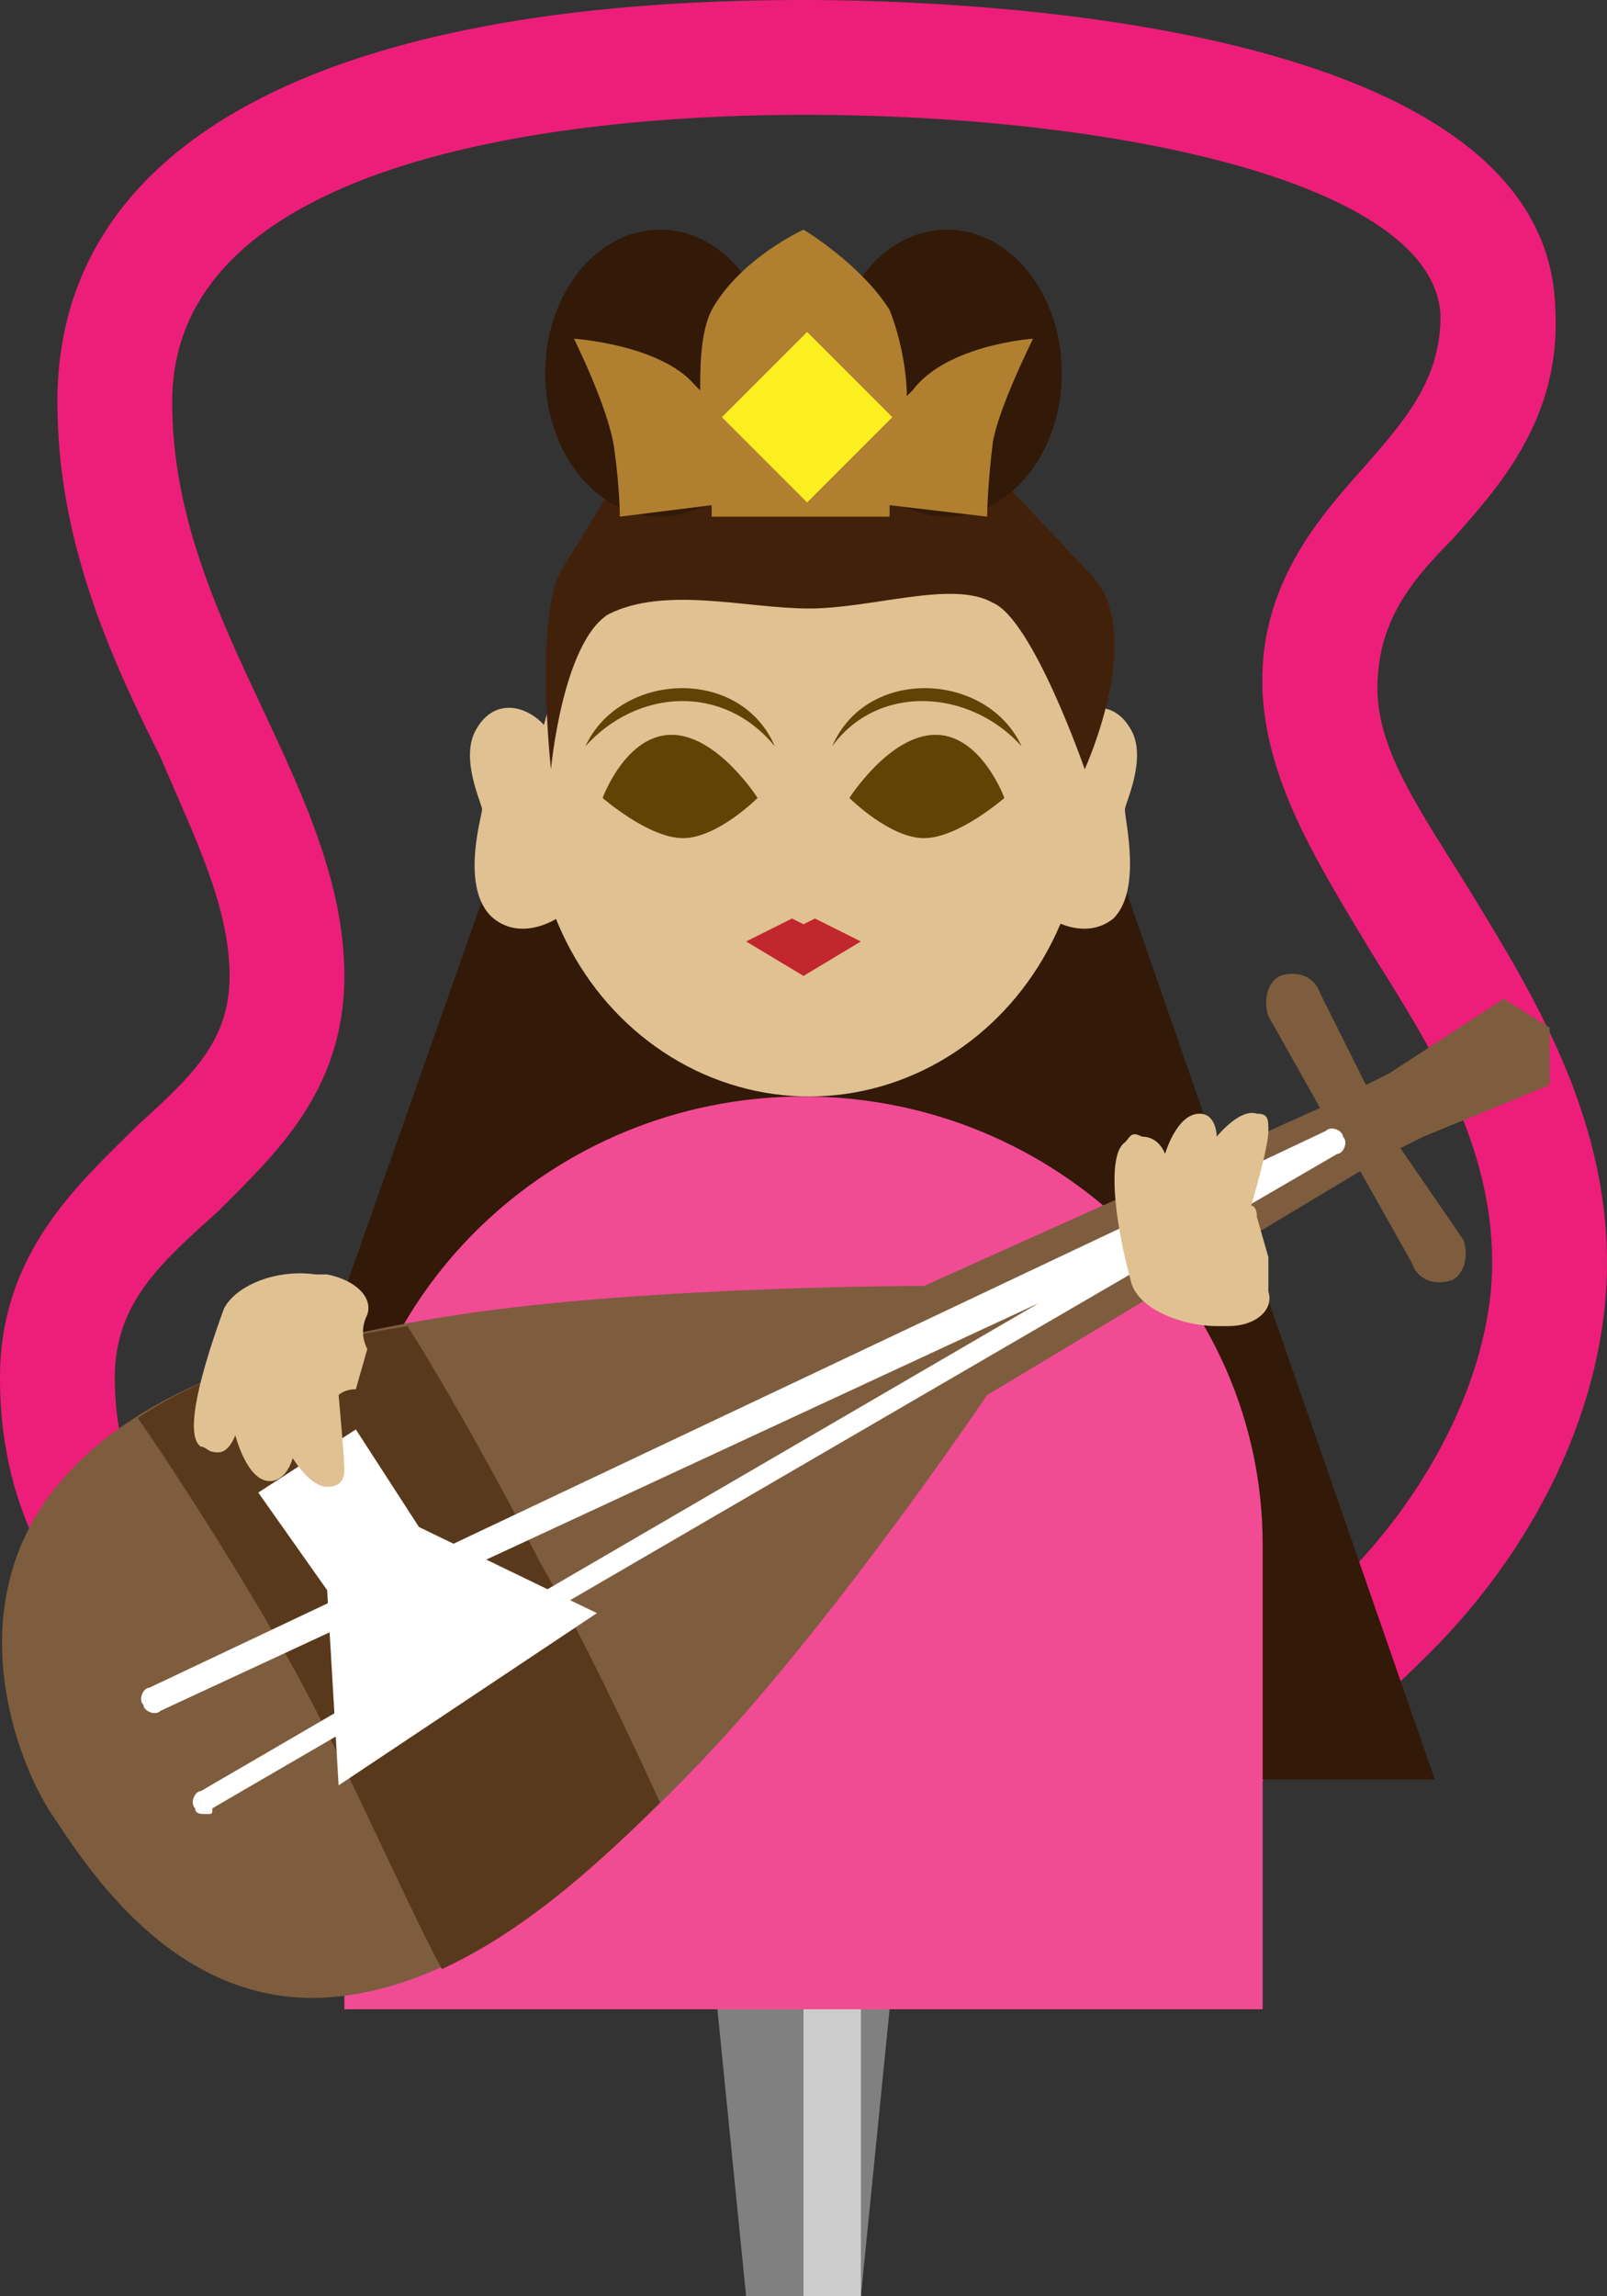 <?xml version="1.0" encoding="utf-8"?>
<!-- Generator: Adobe Illustrator 27.1.1, SVG Export Plug-In . SVG Version: 6.00 Build 0)  -->
<svg version="1.1" xmlns="http://www.w3.org/2000/svg" xmlns:xlink="http://www.w3.org/1999/xlink" x="0px" y="0px" viewBox="0 0 28 40" style="enable-background:new 0 0 28 40;" xml:space="preserve">
<rect x="0" y="0" width="28" height="40" fill="#333333" stroke="none"/>
<style type="text/css">
	.st0{display:none;}
	.st1{fill:#808080;}
	.st2{fill:#CCCCCC;}
	.st3{fill:#ED1E79;}
	.st4{fill:#321908;}
	.st5{fill:#F14B94;}
	.st6{fill:#E0C192;}
	.st7{fill:#42210B;}
	.st8{fill:#B08030;}
	.st9{fill:#FCEE21;}
	.st10{fill:#604406;}
	.st11{fill:#7D5D3E;}
	.st12{fill:#58391B;}
	.st13{fill:#FFFFFF;}
	.st14{fill:#C1272D;}
	.st15{fill:#1B1464;}
	.st16{fill:#2E3192;}
	.st17{opacity:0.3;fill:#FFFFFF;}
	.st18{fill:#FFCE00;}
	.st19{fill:#666666;}
	.st20{fill:#1F1F1F;}
	.st21{fill:#858585;}
	.st22{fill:#C5C5C5;}
	.st23{fill:#282828;}
	.st24{fill:#868686;}
	.st25{fill:#DCDCDC;}
	.st26{fill:#464646;}
	.st27{fill:#636363;}
	.st28{fill:#3F3F3F;}
	.st29{fill:#565656;}
	.st30{fill:#FF0000;}
	.st31{fill:#F2F2F2;}
</style>
<g id="ガイド_00000162338702563158607440000009963323815856875396_" class="st0">
</g>
<g id="ピン">
	<g>
		<g>
			<polygon class="st1" points="15,40 13,40 12,30 16,30 			"/>
			<rect x="14" y="30" class="st2" width="1" height="10"/>
		</g>
		<g>
			<rect x="12" y="20" class="st1" width="4" height="10"/>
			<rect x="14" y="20" class="st2" width="1" height="10"/>
		</g>
	</g>
</g>
<g id="ノーマル">
	<g>
		<path class="st3" d="M16.1,32.5c-0.1,0-0.2,0-0.2,0c-4.2-0.1-7.7-0.6-10.3-1.6C0.9,29.1,0,26.2,0,24c0-2.2,1.4-3.4,2.4-4.4
			C3.4,18.7,4,18.1,4,17c0-1.2-0.6-2.4-1.2-3.8C1.9,11.4,1,9.4,1,7c0-4.5,4.6-7,13-7c3,0,13,0.4,13.1,5.4c0.1,1.9-1,3.1-1.8,4
			C24.5,10.2,24,10.9,24,12c0,1.1,0.8,2.2,1.6,3.5c1.1,1.8,2.4,3.9,2.4,6.5c0,2.4-1.2,5-3.3,7C22.4,31.3,19.3,32.5,16.1,32.5z M14,2
			C10.7,2,3,2.5,3,7c0,2,0.8,3.7,1.6,5.4C5.3,13.9,6,15.4,6,17c0,2-1.2,3.1-2.2,4.1C2.8,22,2,22.7,2,24c0,2.3,1.4,3.9,4.3,5
			c2.4,0.9,5.6,1.4,9.6,1.5c2.8,0.1,5.4-1,7.5-3C25,25.9,26,23.8,26,22c0-2.1-1.1-3.8-2.1-5.4c-0.9-1.5-1.8-2.9-1.9-4.5
			c-0.1-1.9,1-3.1,1.8-4c0.7-0.8,1.3-1.5,1.3-2.6C25,3.2,19.5,2,14,2z"/>
		<polygon id="後髪" class="st4" points="9.7,12 18.4,12 25,31 3,31 		"/>
		<path id="胴_00000106126689990679698960000017638745134668276359_" class="st5" d="M22,26.9c0-4.3-3.6-7.8-8-7.8s-8,3.5-8,7.8
			c0,0,0,0,0,0h0V35H22L22,26.9L22,26.9C22,26.9,22,26.9,22,26.9z"/>
		<path id="右耳" class="st6" d="M9.7,13c-0.2-0.6-1-1-1.4-0.3c-0.3,0.5,0.1,1.3,0.1,1.4S8,15.5,8.6,16c0.5,0.4,1.1,0,1.1,0
			s0.3-1.4,0.2-2C9.8,13.4,9.7,13,9.7,13z"/>
		<path id="左耳" class="st6" d="M18.3,13c0.2-0.6,1-1,1.4-0.3c0.3,0.5-0.1,1.3-0.1,1.4c0,0.2,0.3,1.4-0.2,1.9
			c-0.5,0.4-1.1,0-1.1,0s-0.3-1.4-0.2-2C18.2,13.4,18.3,13,18.3,13z"/>
		<ellipse id="顔_00000158729306056619698010000004512639797464009357_" class="st6" cx="14.1" cy="14" rx="4.8" ry="5.1"/>
		<path id="髪" class="st7" d="M9.6,13.4c0,0,0.2-2.2,1-2.7c1-0.5,2.4-0.1,3.5-0.1s2.5-0.5,3.2-0.1c0.7,0.3,1.6,2.9,1.6,2.9
			S20,11,19,10l-1.7-1.8c0,0-0.1-1.4-0.9-2c-0.8-0.5-1-0.5-2.3-0.5s-1.7-0.1-2.4,0.6c-0.7,0.7-0.8,1.8-0.8,1.8s-0.6,1-1.1,1.8
			S9.6,13.4,9.6,13.4z"/>
		<g id="髷">
			<ellipse class="st4" cx="16.5" cy="6.5" rx="2" ry="2.5"/>
			<ellipse class="st4" cx="11.5" cy="6.5" rx="2" ry="2.5"/>
		</g>
		<g id="宝冠">
			<path id="宝冠上" class="st8" d="M18,5.9c0,0-1.5,0.1-2.1,0.9c0,0-0.1,0.1-0.1,0.1c0-0.4-0.1-1-0.3-1.5C15,4.6,14,4,14,4
				s-1.1,0.5-1.6,1.4c-0.2,0.4-0.2,1-0.2,1.4c0,0-0.1-0.1-0.1-0.1C11.5,6,10,5.9,10,5.9s0.6,1.2,0.7,1.9C10.8,8.5,10.8,9,10.8,9
				l1.6-0.2l0,0.2l3.1,0l0-0.2L17.2,9c0,0,0-0.5,0.1-1.3C17.4,7.1,18,5.9,18,5.9z"/>
			
				<rect id="宝石" x="13" y="6.2" transform="matrix(0.707 -0.707 0.707 0.707 -0.996 12.075)" class="st9" width="2.1" height="2.1"/>
		</g>
		<g id="眉目">
			<g id="眉_00000059278337859623208290000009714789687849173923_">
				<path id="眉_00000129185784493262199870000011821865886644204173_" class="st10" d="M13.5,13c-0.9-1.1-2.4-1-3.3,0
					C10.8,11.7,12.9,11.6,13.5,13L13.5,13z"/>
				<path id="眉_00000123423311807163890540000007598090301004616122_" class="st10" d="M14.5,13c0.6-1.4,2.7-1.3,3.3,0
					C16.9,12,15.3,11.9,14.5,13L14.5,13z"/>
			</g>
			<g id="目">
				<path class="st10" d="M10.5,13.9c0,0,0.4-1.1,1.2-1.1s1.5,1.1,1.5,1.1s-0.7,0.7-1.3,0.7S10.5,13.9,10.5,13.9z"/>
				<path class="st10" d="M17.5,13.9c0,0-0.4-1.1-1.2-1.1c-0.8,0-1.5,1.1-1.5,1.1s0.7,0.7,1.3,0.7S17.5,13.9,17.5,13.9z"/>
			</g>
		</g>
		<g id="琵琶_00000176041545877922795660000015531794224865735309_">
			<g id="琵琶">
				<g>
					<path class="st11" d="M26.2,17.4l-2,1.3l-0.4,0.2L23,17.3c-0.1-0.3-0.4-0.4-0.7-0.3c-0.2,0.1-0.3,0.4-0.2,0.7l0.9,1.6l-6.9,3.1
						c0,0-4.8,0-8.1,0.5c-3.3,0.5-5.8,1.4-7.1,3.1c-1.6,2.1-0.6,4.7,0,5.6s2.1,3.3,4.7,3.2c2.2-0.1,4.3-1.7,6.6-4.1
						c2.3-2.4,5-6.4,5-6.4l6.5-3.9l0.9,1.6c0.1,0.3,0.4,0.4,0.7,0.3c0.2-0.1,0.3-0.4,0.2-0.7L24.4,20l0.4-0.2l2.2-0.9l0-1L26.2,17.4
						z"/>
					<path class="st12" d="M2.4,24.7c0.7,1,2.1,3.2,2.9,4.7c0.8,1.5,1.9,4,2.4,4.9c1.3-0.6,2.5-1.6,3.8-2.9c-0.5-1.1-1.4-3-2.1-4.2
						c-0.6-1.2-1.6-3-2.3-4.1C5.2,23.4,3.6,23.9,2.4,24.7z"/>
				</g>
				<path class="st13" d="M3.6,31.6c-0.1,0-0.2,0-0.2-0.1c-0.1-0.1,0-0.3,0.1-0.3l14.6-8.5L2.8,29.8c-0.1,0.1-0.3,0-0.3-0.1
					c-0.1-0.1,0-0.3,0.1-0.3l20.5-9.7c0.1-0.1,0.3,0,0.3,0.1c0.1,0.1,0,0.3-0.1,0.3L3.7,31.5C3.7,31.6,3.7,31.6,3.6,31.6z"/>
			</g>
			<polygon id="撥" class="st13" points="10.4,28.1 7.3,26.6 6.2,24.9 4.5,26 5.7,27.7 5.9,31.1 			"/>
			<path id="左手" class="st6" d="M19.6,19.9c-0.3,0.2-0.2,1.3,0.1,2.4c0.1,0.5,0.9,0.8,1.5,0.8l0.2,0c0.5,0,0.8-0.3,0.7-0.6
				c0-0.2,0-0.4,0-0.6l-0.2-0.7C21.9,21,21.8,21,21.8,21s0.3-1,0.3-1.3c0-0.2,0-0.3-0.2-0.3c-0.3-0.1-0.7,0.4-0.7,0.4s0-0.4-0.3-0.4
				c-0.4,0-0.6,0.7-0.6,0.7s-0.1-0.3-0.4-0.3C19.7,19.7,19.7,19.8,19.6,19.9z"/>
			<path id="右手" class="st6" d="M3.5,25.2c-0.3-0.2,0-1.3,0.4-2.4c0.2-0.4,0.9-0.7,1.6-0.6l0.2,0c0.5,0.1,0.8,0.4,0.7,0.7
				c-0.1,0.2-0.1,0.4,0,0.6l-0.2,0.7c-0.2,0-0.3,0.1-0.3,0.1S6,25.4,6,25.6c0,0.2-0.1,0.3-0.3,0.3c-0.3,0-0.6-0.5-0.6-0.5
				S5,25.8,4.7,25.8c-0.4,0-0.6-0.8-0.6-0.8S4,25.3,3.8,25.3C3.6,25.3,3.6,25.2,3.5,25.2z"/>
		</g>
		<polygon id="口" class="st14" points="14.2,16 14,16.1 13.8,16 13,16.4 14,17 14,17 14.5,16.7 15,16.4 		"/>
	</g>
</g>



</svg>